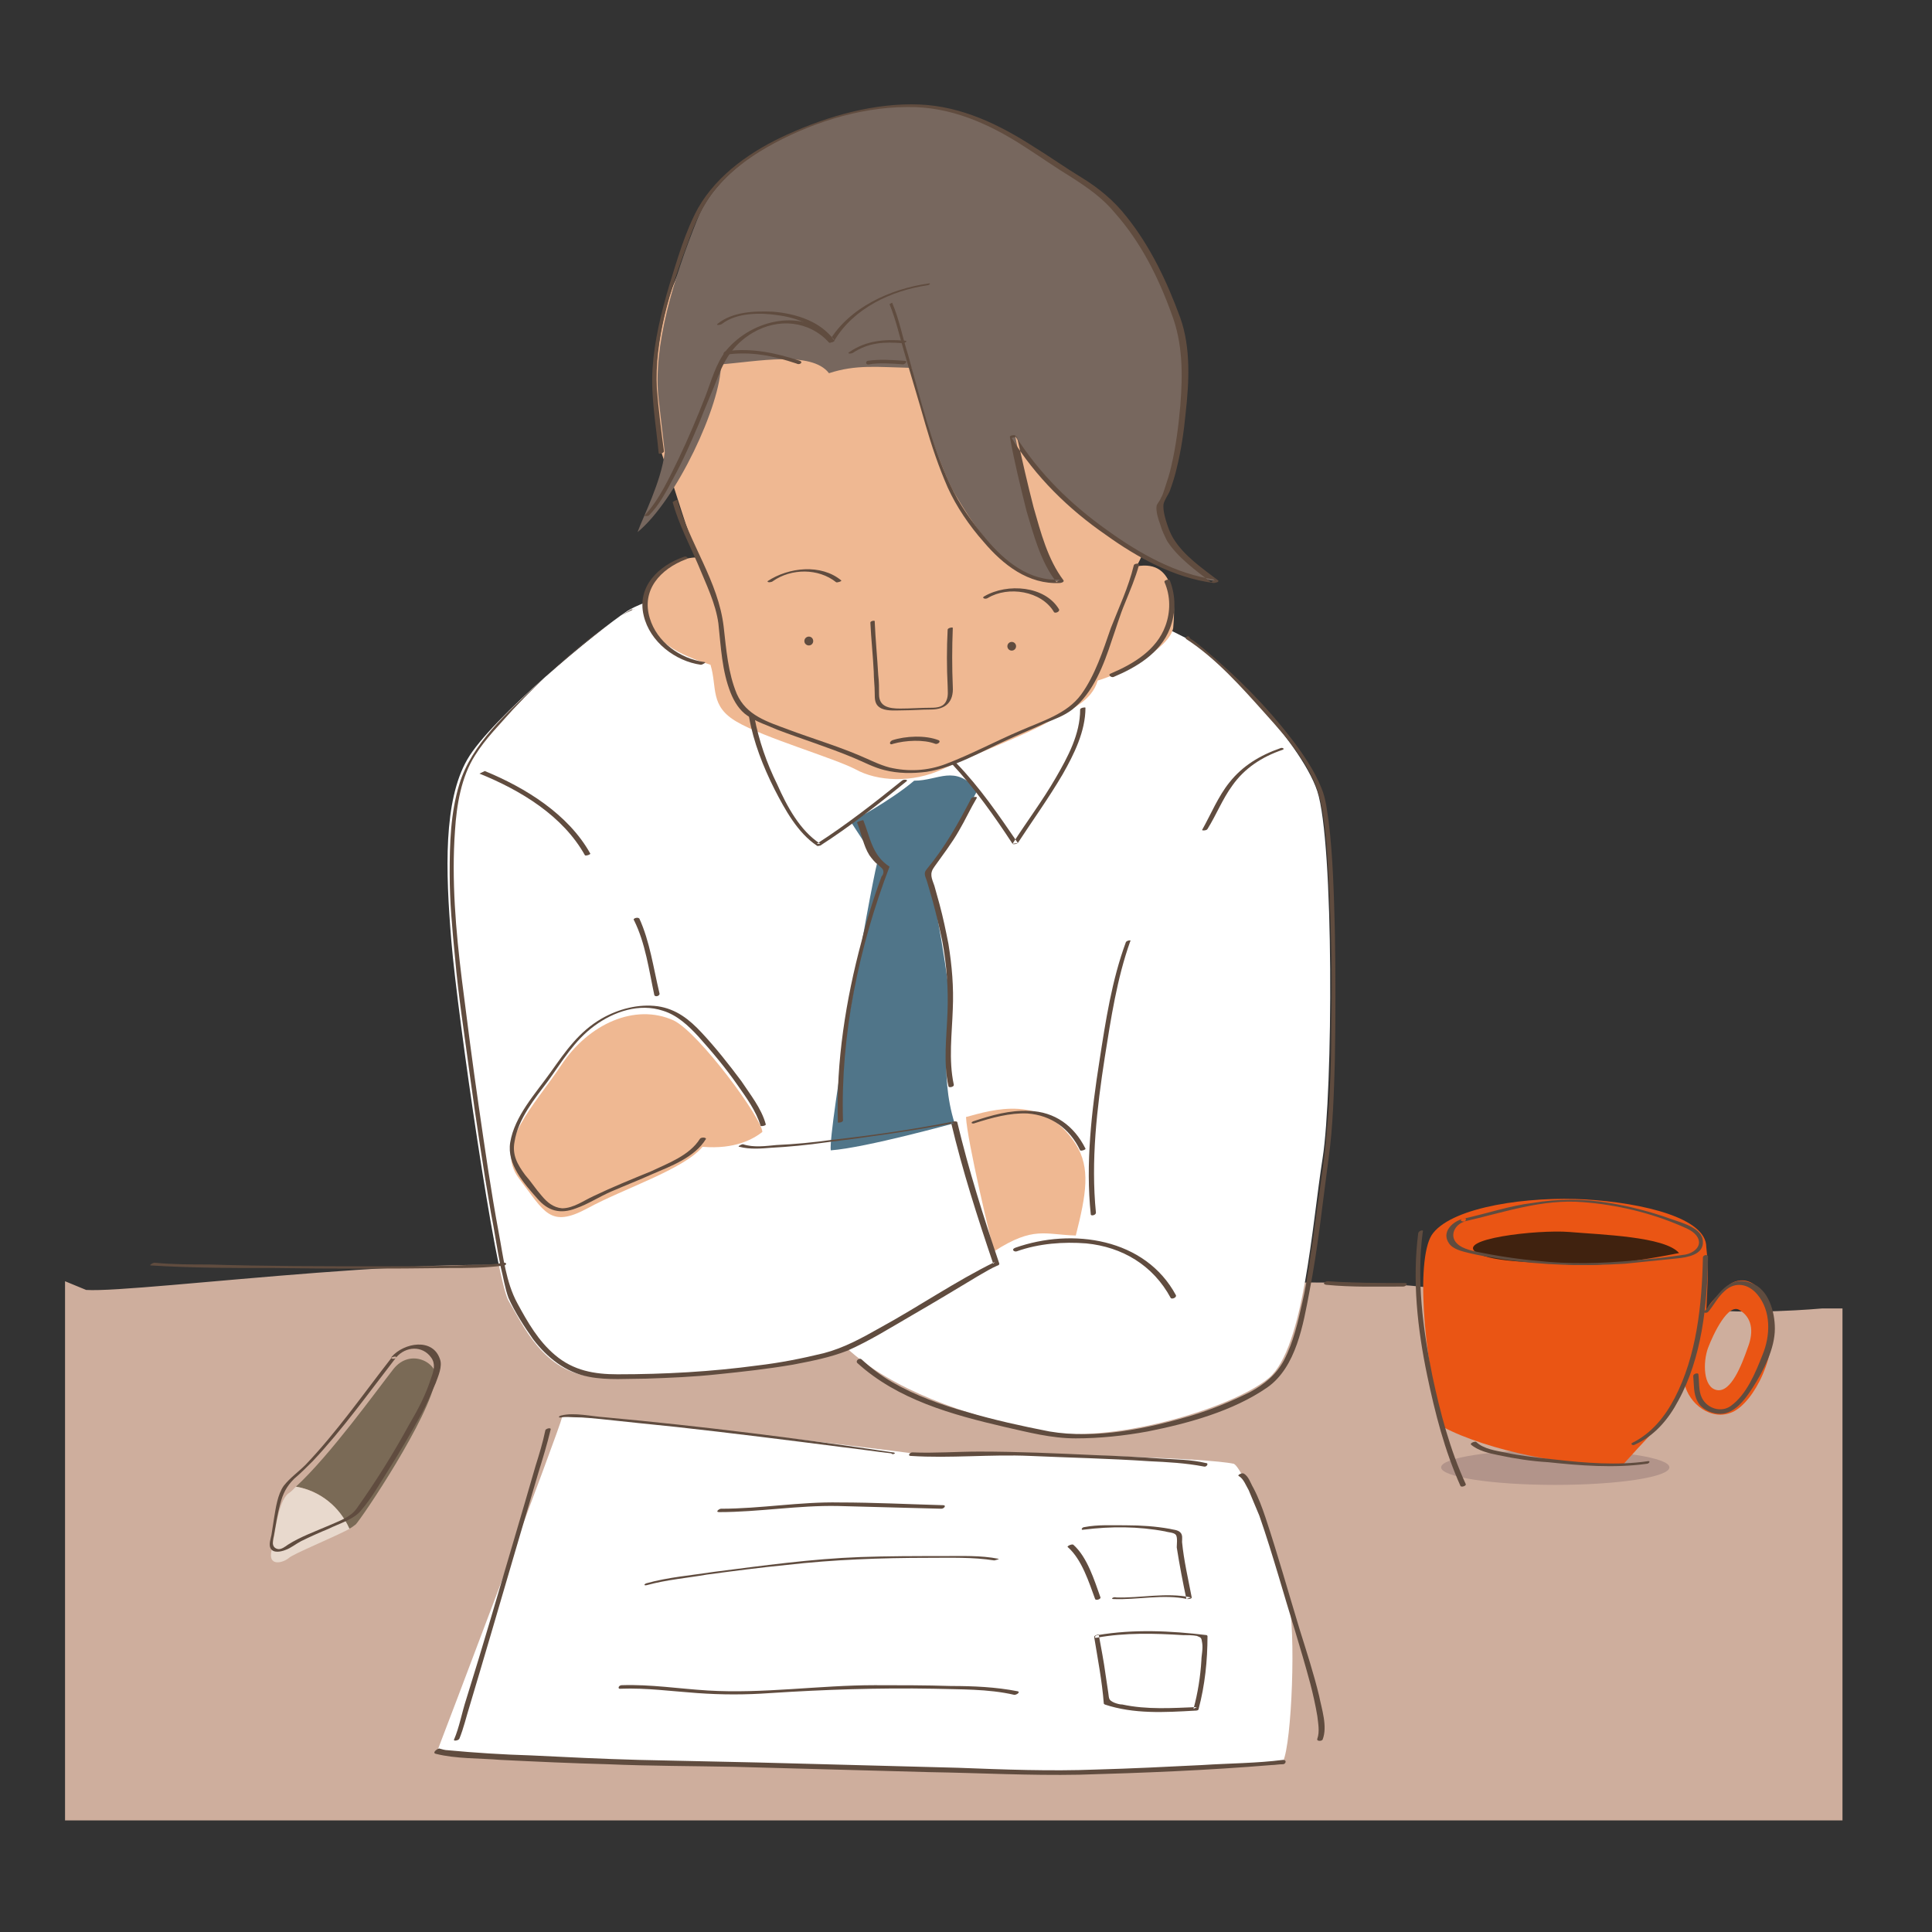 <svg width="120" height="120" viewBox="0 0 120 120" fill="none" xmlns="http://www.w3.org/2000/svg" xmlns:xlink="http://www.w3.org/1999/xlink">
	<rect x="0" y="0" width="120" height="120" fill="#333333" stroke="none"/>
	<desc>
			Created with Pixso.
	</desc>
	<defs>
		<clipPath id="clip3358_2096">
			<rect id="checklist220.svg" width="120" height="120" transform="translate(-0.758 -0.217)" fill="white" fill-opacity="0"/>
		</clipPath>
	</defs>
	<g clip-path="url(#clip3358_2096)">
		<path id="Vector" d="M114.44 113.07L114.44 81.27L113.18 81.27C113.18 81.27 108.38 81.71 105.44 81.27C102.49 80.83 95.4 81.27 89.62 80.12C83.84 78.98 65.89 80.34 61.75 80.12C57.6 79.91 41.78 80.78 35.95 79.09C30.11 77.4 8.62 80.34 5.35 80.12L4.04 79.58L4.04 113.07L114.44 113.07Z" fill="#CEAE9D" fill-opacity="1" fill-rule="evenodd"/>
		<path id="Vector" d="M34.91 88.03C34.75 88.8 27.38 108.21 27.16 108.76C28.64 109.14 41.07 109.52 43.04 109.52C45 109.52 64.69 110.12 67.09 110.07C69.49 110.02 78.38 109.63 79.69 109.41C80.24 108.27 80.51 101.23 80.02 99.32C79.47 97.41 77.4 91.36 76.64 90.92C74.89 90.54 66.06 90.38 63.87 90.27C61.69 90.16 57.6 90.32 56.67 90.27C55.04 90.05 36 87.7 34.91 88.03Z" fill="#FFFFFF" fill-opacity="1" fill-rule="evenodd"/>
		<path id="Vector" d="M103.69 91.14C103.69 91.74 100.52 92.23 96.6 92.23C92.68 92.23 89.51 91.74 89.51 91.14C89.51 90.54 92.68 90.05 96.6 90.05C100.52 90.05 103.69 90.54 103.69 91.14Z" fill="#B2948A" fill-opacity="1" fill-rule="evenodd"/>
		<path id="Vector" d="M98.51 74.5C102.06 74.72 105.98 75.65 105.98 77.45C106.15 78.92 106.04 79.96 105.98 81.43C106.2 80.83 106.75 80.45 107.35 79.85C107.95 79.3 109.42 79.2 109.96 81.65C110.51 84.1 108.93 87.1 107.62 87.7C106.31 88.3 104.89 87.21 104.62 85.91C103.96 87.92 103.47 87.98 100.8 90.98C97.53 91.14 92.4 90.1 89.62 88.63C88.36 84.05 87.93 77.89 89.02 76.58C90.33 74.94 94.96 74.29 98.51 74.5ZM106.09 83.72C105.77 84.59 105.77 86.18 106.64 86.34C107.51 86.5 108.17 84.81 108.55 83.72C108.98 82.63 108.77 81.81 108.06 81.38C107.35 80.89 106.42 82.85 106.09 83.72Z" fill="#EA5514" fill-opacity="1" fill-rule="evenodd"/>
		<path id="Vector" d="M91.75 77.83C90.27 76.96 95.51 76.36 97.47 76.52C99.44 76.69 103.42 76.8 104.29 77.83C102.06 78.27 99.27 78.71 97.42 78.54C95.57 78.38 92.78 78.43 91.75 77.83Z" fill="#40220F" fill-opacity="1" fill-rule="evenodd"/>
		<path id="Vector" d="M24.44 85.03C23.45 86.29 20.51 90.38 18.38 92.34C19.85 92.56 21.11 93.6 21.66 94.96C21.82 94.91 21.93 94.8 22.09 94.69C22.47 94.31 26.73 87.98 27.05 85.63C27.27 84.71 25.53 83.67 24.44 85.03Z" fill="#7A6A56" fill-opacity="1" fill-rule="evenodd"/>
		<path id="Vector" d="M18.38 92.34C18.22 92.51 18.06 92.67 17.89 92.78C17.24 93.33 17.08 95.29 16.86 96.33C16.64 97.31 17.57 97.09 17.95 96.76C18.27 96.49 20.67 95.51 21.71 94.96C21.11 93.6 19.91 92.62 18.38 92.34Z" fill="#E8D9CD" fill-opacity="1" fill-rule="evenodd"/>
		<path id="Vector" d="M73.58 39.59C75.27 40.41 80.78 45.98 81.82 49.14C82.86 52.3 82.8 67.8 82.15 71.94C81.49 76.09 81 83.72 78.82 85.58C76.64 87.43 68.89 89.83 64.36 88.85C59.89 87.87 55.42 86.34 52.58 83.72C49.69 85.19 40.09 85.8 36.93 85.52C33.76 85.3 32.46 82.25 31.58 80.78C30.76 79.3 28.42 63.05 28.04 58.52C27.66 54 27.55 49.74 29.02 47.18C30.49 44.61 37.2 39.1 38.95 37.96C40.91 36.65 52.64 33.87 58.96 34.69C65.4 35.5 72.55 39.05 73.58 39.59Z" fill="#FFFFFF" fill-opacity="1" fill-rule="evenodd"/>
		<path id="Vector" d="M47.35 70.31C47.35 69.49 43.42 64.14 41.84 63.38C39.44 62.29 36.55 63.6 34.86 66.16C33.16 68.72 30.66 71.12 32.24 73.2C33.82 75.27 34.15 76.31 36.49 75.05C38.78 73.8 42.44 72.65 43.64 71.23C45.66 71.4 46.8 70.74 47.35 70.31Z" fill="#EFB892" fill-opacity="1" fill-rule="evenodd"/>
		<path id="Vector" d="M66.82 71.07C64.8 67.91 61.64 68.94 60 69.38C60.06 70.8 61.58 77.23 61.75 77.72C64.2 76.14 64.91 76.69 66.82 76.74C67.47 74.18 67.75 72.54 66.82 71.07Z" fill="#EFB892" fill-opacity="1" fill-rule="evenodd"/>
		<path id="Vector" d="M70.58 35.18C72.6 32.01 71.02 22.2 70.58 20.01C70.15 17.78 63.49 11.18 60.55 8.61C57.6 6.11 48.66 9.76 45.66 11.83C42.66 13.91 42.98 15 41.95 17.4C40.91 19.8 39.98 25.63 41.35 28.85C42 30.43 42.66 33.16 43.42 34.63C41.95 34.52 39.82 36 40.09 37.91C40.36 39.82 42.22 40.69 44.13 41.29C44.56 42.71 44.07 43.85 45.76 44.83C47.45 45.82 51.76 47.07 53.13 47.78C54.49 48.54 56.67 48.65 58.53 47.78C60.38 46.91 63.82 45.6 65.13 44.83C66.49 44.07 67.8 43.58 68.18 42.27C69.71 41.83 72.66 40.25 72.87 39C72.98 37.8 73.15 34.69 70.58 35.18Z" fill="#EFB892" fill-opacity="1" fill-rule="evenodd"/>
		<path id="Vector" d="M56.62 22.85C56.89 24.81 58.64 29.56 59.29 30.65C60.38 32.45 62.67 36.38 65.95 36.1C64.47 34.2 63.44 29.07 63.06 27.1C65.73 31.47 71.67 35.61 75.55 36.1C72.49 33.81 72.38 33.21 72.16 31.36C73.25 29.67 74.24 22.8 73.36 20.29C72.49 17.78 70.58 13.2 67.31 11.23C64.04 9.27 60.76 6.05 55.42 6.59C50.07 7.14 44.73 9.98 43.31 13.63C41.84 17.29 40.53 21.54 40.91 24.81L41.29 28.09C41.07 29.94 39.93 32.12 39.6 33.05C42 31.09 44.78 25.14 44.78 22.63C46.96 22.47 50.4 21.76 51.49 23.18C53.18 22.63 54.49 22.8 56.62 22.85Z" fill="#77675E" fill-opacity="1" fill-rule="evenodd"/>
		<path id="Vector" d="M52.85 51.05C52.85 51.05 53.95 52.74 54.49 53.56C54 55.47 51.44 70.2 51.6 71.45C53.78 71.29 59.29 69.76 59.29 69.76C58.31 66.65 59.02 63.38 59.02 62.45C59.02 61.52 58.04 55.41 57.6 54.21C58.69 52.74 60.06 50.34 60.71 49.09C59.29 47.45 58.31 48.49 56.78 48.49C55.31 49.74 52.85 51.05 52.85 51.05Z" fill="#507589" fill-opacity="1" fill-rule="evenodd"/>
		<path id="Vector" d="M90.87 75.7C90.22 75.87 89.51 76.52 90 77.23C90.27 77.61 90.82 77.72 91.25 77.83C91.96 78 92.62 78.1 93.33 78.21C95.84 78.6 98.4 78.65 100.96 78.49C102.06 78.38 103.15 78.27 104.18 78.16C104.78 78.1 105.82 77.94 105.77 77.12C105.77 76.25 104.35 75.92 103.75 75.7C102.55 75.27 101.29 74.94 99.98 74.72C98.4 74.45 96.76 74.45 95.18 74.72C93.76 74.89 92.35 75.38 90.87 75.7C90.66 75.76 90.71 75.87 90.93 75.87C93.38 75.32 95.78 74.45 98.35 74.67C100.42 74.83 102.49 75.32 104.4 76.14C104.78 76.31 105.22 76.47 105.44 76.85C105.77 77.45 105.11 77.89 104.56 77.94C103.8 78.05 103.04 78.16 102.27 78.21C100.26 78.43 98.24 78.54 96.22 78.38C94.85 78.27 93.49 78.1 92.13 77.83C91.58 77.72 90.87 77.61 90.49 77.23C90 76.74 90.38 76.03 90.98 75.87C91.09 75.76 91.09 75.6 90.87 75.7Z" fill="#604C3F" fill-opacity="1" fill-rule="evenodd"/>
		<path id="Vector" d="M88.09 76.58C87.71 79.52 88.04 82.52 88.64 85.41C89.13 87.76 89.73 90.1 90.71 92.29C90.76 92.4 91.09 92.29 91.04 92.18C90.06 90.05 89.46 87.76 88.97 85.47C88.37 82.52 87.98 79.47 88.37 76.52C88.47 76.36 88.15 76.41 88.09 76.58Z" fill="#604C3F" fill-opacity="1" fill-rule="evenodd"/>
		<path id="Vector" d="M101.56 89.72C102.77 89.18 103.64 88.14 104.24 87C105.71 84.32 106.04 81.05 106.09 78.05C106.09 77.89 105.77 77.94 105.77 78.11C105.71 81.05 105.38 84.21 104.02 86.83C103.42 87.98 102.6 89.01 101.4 89.61C101.24 89.67 101.4 89.83 101.56 89.72Z" fill="#604C3F" fill-opacity="1" fill-rule="evenodd"/>
		<path id="Vector" d="M106.09 81.49C106.47 81.05 106.69 80.56 107.13 80.18C107.78 79.58 108.6 79.74 109.15 80.4C110.02 81.43 109.97 82.96 109.47 84.16C109.04 85.25 108.49 86.61 107.51 87.32C106.91 87.76 106.04 87.49 105.71 86.83C105.49 86.4 105.55 85.8 105.49 85.36C105.49 85.25 105.17 85.31 105.17 85.47C105.22 85.96 105.17 86.56 105.44 87.05C105.66 87.49 106.2 87.76 106.69 87.81C107.68 87.92 108.38 86.94 108.87 86.18C109.53 85.14 110.24 83.78 110.24 82.52C110.24 81.49 109.86 80.07 108.77 79.69C107.35 79.14 106.69 80.5 105.93 81.38C105.66 81.54 105.98 81.59 106.09 81.49Z" fill="#604C3F" fill-opacity="1" fill-rule="evenodd"/>
		<path id="Vector" d="M91.36 89.72C91.8 90.11 92.51 90.27 93.06 90.38C94.09 90.6 95.13 90.76 96.16 90.82C98.13 91.03 100.26 91.2 102.27 90.92C102.44 90.92 102.55 90.71 102.33 90.76C100.47 91.03 98.46 90.87 96.55 90.65C95.51 90.54 94.47 90.43 93.49 90.22C92.95 90.11 92.13 90 91.69 89.56C91.64 89.51 91.31 89.61 91.36 89.72Z" fill="#604C3F" fill-opacity="1" fill-rule="evenodd"/>
		<path id="Vector" d="M31.31 78.43C30.33 78.6 29.4 78.54 28.42 78.6C26.78 78.65 25.15 78.65 23.51 78.65C20.02 78.65 16.47 78.65 12.98 78.54C11.89 78.54 10.75 78.54 9.6 78.43C9.49 78.43 9.22 78.6 9.38 78.6C11.95 78.76 14.51 78.76 17.07 78.76C20.67 78.81 24.27 78.81 27.87 78.76C29.02 78.76 30.16 78.76 31.31 78.6C31.42 78.6 31.53 78.43 31.31 78.43Z" fill="#604C3F" fill-opacity="1" fill-rule="evenodd"/>
		<path id="Vector" d="M82.36 79.8C83.95 79.96 85.58 79.91 87.16 79.91C87.33 79.91 87.49 79.69 87.27 79.69C85.69 79.69 84.06 79.69 82.47 79.58C82.31 79.58 82.09 79.74 82.36 79.8Z" fill="#604C3F" fill-opacity="1" fill-rule="evenodd"/>
		<path id="Vector" d="M24.6 84.32C25.2 83.61 26.24 83.56 26.78 84.32C27.06 84.7 26.95 85.14 26.78 85.58C26.46 86.61 25.97 87.54 25.42 88.47C24.44 90.27 23.35 92.01 22.15 93.7C21.76 94.25 21.06 94.47 20.46 94.74C19.58 95.12 18.66 95.45 17.89 95.94C17.73 96.05 17.46 96.27 17.24 96.21C16.8 96.1 16.97 95.61 17.02 95.34C17.13 94.69 17.24 94.03 17.4 93.43C17.57 92.78 17.78 92.34 18.27 91.85C18.66 91.52 19.04 91.14 19.42 90.76C21.27 88.8 22.91 86.5 24.6 84.32C24.66 84.21 24.38 84.27 24.33 84.32C22.58 86.56 20.95 88.91 18.98 90.98C18.55 91.41 18 91.8 17.62 92.29C17.24 92.83 17.13 93.65 17.02 94.31C16.97 94.63 16.91 95.01 16.86 95.34C16.8 95.61 16.69 95.94 16.8 96.16C16.97 96.49 17.46 96.38 17.73 96.27C18.06 96.16 18.38 95.89 18.71 95.72C19.26 95.45 19.86 95.18 20.4 94.96C21.06 94.63 22.04 94.36 22.47 93.76C23.08 93.05 23.57 92.18 24.06 91.41C24.82 90.21 25.53 89.01 26.18 87.81C26.51 87.21 26.78 86.56 27.06 85.91C27.22 85.47 27.49 84.87 27.33 84.43C26.89 83.07 25.09 83.4 24.33 84.27C24.22 84.43 24.55 84.43 24.6 84.32Z" fill="#604C3F" fill-opacity="1" fill-rule="evenodd"/>
		<path id="Vector" d="M33.87 88.85C33.71 89.62 33.49 90.33 33.27 91.03C32.84 92.51 32.4 94.03 31.96 95.51C30.98 98.83 30 102.22 28.96 105.54C28.69 106.36 28.53 107.29 28.2 108.05C28.15 108.16 28.47 108.11 28.53 108C28.8 107.34 28.96 106.63 29.18 105.93C29.62 104.45 30.06 102.98 30.49 101.51C31.47 98.18 32.45 94.8 33.44 91.47C33.71 90.6 33.98 89.72 34.2 88.8C34.25 88.63 33.87 88.74 33.87 88.85Z" fill="#604C3F" fill-opacity="1" fill-rule="evenodd"/>
		<path id="Vector" d="M27.06 108.93C28.31 109.25 29.78 109.2 31.09 109.31C33.33 109.42 35.51 109.52 37.75 109.58C40.36 109.69 42.98 109.69 45.6 109.74C49.64 109.85 53.67 109.96 57.71 110.07C60.82 110.12 63.93 110.29 67.04 110.23C71.02 110.12 75 109.96 78.98 109.63C79.2 109.63 79.42 109.58 79.69 109.58C79.85 109.58 79.96 109.31 79.69 109.31C78.06 109.52 76.36 109.52 74.67 109.63C72.49 109.74 70.25 109.85 68.07 109.91C65.24 110.02 62.35 109.91 59.51 109.8C55.36 109.69 51.16 109.58 47.02 109.47C44.56 109.42 42.11 109.36 39.66 109.31C37.42 109.25 35.18 109.14 32.95 109.03C31.25 108.98 29.51 108.87 27.82 108.71C27.66 108.71 27.44 108.65 27.27 108.6C27.11 108.65 26.84 108.87 27.06 108.93Z" fill="#604C3F" fill-opacity="1" fill-rule="evenodd"/>
		<path id="Vector" d="M82.15 108.05C82.47 107.23 82.09 106.14 81.93 105.32C81.6 103.96 81.16 102.6 80.73 101.23C80.02 98.89 79.36 96.54 78.6 94.25C78.38 93.6 78.16 93 77.84 92.4C77.67 92.12 77.56 91.69 77.24 91.52C77.13 91.47 76.8 91.63 76.96 91.69C77.24 91.85 77.4 92.29 77.56 92.56C77.78 93.11 78 93.6 78.22 94.14C78.66 95.4 79.04 96.65 79.42 97.91C80.07 100.14 80.78 102.32 81.38 104.56C81.55 105.21 81.71 105.92 81.82 106.58C81.87 107.02 81.98 107.56 81.82 108C81.76 108.16 82.09 108.16 82.15 108.05Z" fill="#604C3F" fill-opacity="1" fill-rule="evenodd"/>
		<path id="Vector" d="M74.89 90.87C73.97 90.65 72.98 90.65 72.06 90.59C70.69 90.49 69.38 90.43 68.02 90.38C65.62 90.27 63.22 90.16 60.82 90.16C59.46 90.16 58.04 90.27 56.67 90.21C56.51 90.21 56.35 90.43 56.57 90.43C59.02 90.59 61.53 90.32 63.98 90.43C66.44 90.54 68.89 90.59 71.4 90.76C72.49 90.81 73.64 90.87 74.78 91.09C74.95 91.14 75.11 90.87 74.89 90.87Z" fill="#604C3F" fill-opacity="1" fill-rule="evenodd"/>
		<path id="Vector" d="M55.53 90.22C49.58 89.34 43.58 88.58 37.58 88.03C36.76 87.98 35.67 87.71 34.85 87.92C34.64 87.98 34.69 88.09 34.91 88.03C35.13 87.98 35.51 88.03 35.73 88.03C36.27 88.03 36.76 88.09 37.31 88.14C38.89 88.31 40.42 88.47 42 88.63C45.44 89.01 48.93 89.45 52.36 89.89C53.34 90 54.38 90.16 55.36 90.27C55.42 90.38 55.69 90.27 55.53 90.22Z" fill="#604C3F" fill-opacity="1" fill-rule="evenodd"/>
		<path id="Vector" d="M44.67 93.92C47.13 93.92 49.58 93.49 52.04 93.54C54.22 93.6 56.35 93.65 58.47 93.71C58.64 93.71 58.8 93.49 58.58 93.49C56.4 93.43 54.27 93.32 52.15 93.32C49.69 93.27 47.24 93.71 44.78 93.71C44.67 93.71 44.4 93.92 44.67 93.92Z" fill="#604C3F" fill-opacity="1" fill-rule="evenodd"/>
		<path id="Vector" d="M40.2 98.45C41.4 98.12 42.71 98.01 43.91 97.8C45.55 97.58 47.24 97.36 48.87 97.2C51.76 96.87 54.71 96.76 57.66 96.76C59.02 96.76 60.44 96.71 61.75 96.92C61.8 96.92 62.13 96.82 62.02 96.82C60.93 96.6 59.73 96.65 58.58 96.65C56.89 96.65 55.15 96.65 53.46 96.71C50.4 96.82 47.35 97.25 44.35 97.63C42.93 97.85 41.51 97.96 40.15 98.34C39.98 98.4 39.98 98.51 40.2 98.45Z" fill="#604C3F" fill-opacity="1" fill-rule="evenodd"/>
		<path id="Vector" d="M38.56 104.89C40.15 104.83 41.73 105.05 43.31 105.16C44.84 105.27 46.31 105.27 47.84 105.16C51.22 104.94 54.6 104.83 57.98 104.89C59.62 104.94 61.36 104.89 63 105.27C63.16 105.27 63.38 105.1 63.22 105.05C61.85 104.78 60.44 104.72 59.07 104.72C57.49 104.67 55.91 104.67 54.33 104.67C50.89 104.67 47.4 105.21 43.96 105C42.16 104.89 40.42 104.61 38.62 104.67C38.4 104.67 38.34 104.94 38.56 104.89Z" fill="#604C3F" fill-opacity="1" fill-rule="evenodd"/>
		<path id="Vector" d="M66.33 96.1C67.2 96.87 67.64 98.29 68.02 99.32C68.07 99.43 68.4 99.32 68.35 99.21C67.96 98.12 67.53 96.71 66.66 95.94C66.55 95.89 66.22 96.05 66.33 96.1Z" fill="#604C3F" fill-opacity="1" fill-rule="evenodd"/>
		<path id="Vector" d="M69.16 99.32C70.64 99.38 72.27 99 73.75 99.32C73.8 99.32 74.02 99.32 74.02 99.22C73.8 98.07 73.53 96.92 73.42 95.78C73.42 95.56 73.47 95.34 73.31 95.18C73.15 95.01 72.82 95.01 72.66 94.96C71.78 94.8 70.86 94.74 69.98 94.74C69.11 94.74 68.18 94.69 67.36 94.85C67.2 94.85 67.09 95.07 67.31 95.01C69 94.8 70.69 94.8 72.38 95.12C72.55 95.18 72.93 95.18 73.04 95.34C73.15 95.5 73.09 95.94 73.09 96.11C73.26 97.2 73.47 98.29 73.69 99.32L73.97 99.22C72.44 98.89 70.86 99.27 69.33 99.22C69.16 99.16 68.95 99.32 69.16 99.32Z" fill="#604C3F" fill-opacity="1" fill-rule="evenodd"/>
		<path id="Vector" d="M67.96 101.67C68.18 103.03 68.45 104.4 68.56 105.82C68.56 105.82 68.56 105.82 68.62 105.87C70.42 106.47 72.33 106.36 74.24 106.25C74.29 106.25 74.45 106.25 74.45 106.14C74.84 104.67 75 103.14 75 101.61L74.95 101.56C72.71 101.29 70.42 101.18 68.18 101.56C68.02 101.56 67.91 101.78 68.13 101.72C69.87 101.4 71.73 101.45 73.47 101.56C73.75 101.56 74.07 101.56 74.34 101.61C74.62 101.72 74.62 101.72 74.67 102.05C74.73 102.43 74.62 102.82 74.62 103.14C74.56 104.12 74.4 105.16 74.13 106.14L74.34 106.03C72.82 106.09 71.24 106.2 69.71 105.87C69.55 105.87 69.38 105.82 69.22 105.76C68.84 105.6 68.89 105.49 68.84 105.16C68.78 104.78 68.73 104.4 68.67 104.02C68.56 103.2 68.4 102.38 68.24 101.51C68.29 101.51 67.96 101.56 67.96 101.67Z" fill="#604C3F" fill-opacity="1" fill-rule="evenodd"/>
		<path id="Vector" d="M40.31 32.01C40.96 31.36 41.4 30.49 41.84 29.67C42.44 28.58 42.93 27.43 43.42 26.29C43.8 25.3 44.24 24.32 44.62 23.34C45.06 22.2 45.66 21.32 46.75 20.67C48.33 19.74 50.24 19.91 51.49 21.27C51.55 21.32 51.76 21.21 51.82 21.16C53.02 19.14 55.36 18.05 57.6 17.72C57.71 17.72 57.87 17.56 57.66 17.61C55.31 17.94 52.75 19.09 51.49 21.21L51.82 21.1C49.96 19.09 46.75 19.8 45.11 21.76C44.46 22.58 44.18 23.67 43.8 24.65C43.31 25.91 42.76 27.21 42.16 28.47C41.57 29.67 40.96 31.03 40.04 32.01C39.98 32.07 40.25 32.07 40.31 32.01Z" fill="#604C3F" fill-opacity="1" fill-rule="evenodd"/>
		<path id="Vector" d="M44.84 20.12C45.76 19.41 47.24 19.41 48.33 19.58C49.53 19.74 50.78 20.23 51.49 21.27C51.55 21.32 51.87 21.21 51.82 21.16C51 19.96 49.42 19.47 48 19.36C46.85 19.31 45.49 19.36 44.56 20.12C44.45 20.23 44.78 20.18 44.84 20.12Z" fill="#604C3F" fill-opacity="1" fill-rule="evenodd"/>
		<path id="Vector" d="M49.69 22.41C48.16 21.92 46.75 21.6 45.11 21.81C44.95 21.81 44.84 22.09 45.06 22.03C46.64 21.81 48 22.09 49.47 22.58C49.64 22.69 49.91 22.52 49.69 22.41Z" fill="#604C3F" fill-opacity="1" fill-rule="evenodd"/>
		<path id="Vector" d="M55.26 18.92C55.64 19.85 55.86 20.83 56.13 21.76C56.57 23.29 57.06 24.87 57.49 26.4C57.87 27.71 58.31 29.01 58.86 30.27C59.4 31.47 60.22 32.67 61.09 33.65C62.29 35.07 63.87 36.32 65.84 36.21C65.89 36.21 66.11 36.16 66.06 36.05C65.07 34.74 64.64 33.05 64.2 31.52C63.82 30.05 63.49 28.58 63.16 27.11L62.84 27.21C64.31 29.61 66.38 31.63 68.67 33.21C70.64 34.63 72.93 35.89 75.38 36.21C75.44 36.21 75.76 36.16 75.66 36.05C74.67 35.29 73.53 34.52 72.87 33.43C72.71 33.16 72.6 32.89 72.49 32.56C72.38 32.23 72.22 31.69 72.27 31.31C72.33 31.03 72.55 30.76 72.66 30.49C72.82 30.05 72.98 29.56 73.09 29.07C73.36 27.98 73.53 26.83 73.64 25.69C73.86 23.72 73.97 21.6 73.31 19.74C72.49 17.5 71.46 15.32 69.98 13.47C69.22 12.49 68.24 11.67 67.15 11.01C66.16 10.41 65.18 9.71 64.2 9.11C62.07 7.74 59.73 6.6 57.11 6.49C54.33 6.38 51.44 7.2 48.93 8.34C46.75 9.32 44.57 10.8 43.36 12.92C42.55 14.4 42.06 16.14 41.57 17.72C41.07 19.41 40.64 21.16 40.53 22.91C40.42 24.65 40.75 26.4 40.91 28.14C40.91 28.25 41.24 28.14 41.24 28.03C41.07 26.78 40.91 25.47 40.8 24.16C40.64 21.11 41.62 18 42.71 15.11C43.15 13.85 43.64 12.71 44.51 11.67C45.38 10.63 46.47 9.82 47.62 9.16C50.18 7.69 53.35 6.65 56.35 6.65C59.02 6.6 61.47 7.69 63.71 9.16C64.64 9.76 65.57 10.41 66.55 11.01C67.58 11.67 68.51 12.32 69.27 13.25C70.86 15.05 71.95 17.23 72.76 19.47C73.47 21.32 73.47 23.23 73.31 25.2C73.2 26.45 73.04 27.71 72.76 28.91C72.66 29.4 72.49 29.89 72.33 30.38C72.27 30.54 72.22 30.76 72.11 30.92C72.06 31.09 71.89 31.25 71.84 31.41C71.78 31.74 71.95 32.29 72.06 32.56C72.16 32.94 72.33 33.27 72.49 33.6C73.15 34.63 74.29 35.45 75.22 36.16L75.49 36C73.04 35.67 70.75 34.36 68.78 32.94C66.55 31.36 64.53 29.4 63.06 27.05C63 27 62.67 27.05 62.73 27.16C63 28.69 63.38 30.21 63.76 31.74C64.2 33.21 64.64 34.91 65.62 36.16L65.84 36C63.93 36.11 62.4 34.85 61.26 33.49C60.38 32.45 59.57 31.31 59.02 30.11C57.82 27.54 57.16 24.71 56.4 22.03C56.07 21 55.86 19.85 55.42 18.82C55.53 18.76 55.2 18.87 55.26 18.92Z" fill="#604C3F" fill-opacity="1" fill-rule="evenodd"/>
		<path id="Vector" d="M52.97 21.92C53.95 21.27 54.93 21.22 56.08 21.32C56.18 21.32 56.46 21.16 56.18 21.16C54.93 21.05 53.78 21.16 52.75 21.87C52.58 21.98 52.86 21.98 52.97 21.92Z" fill="#604C3F" fill-opacity="1" fill-rule="evenodd"/>
		<path id="Vector" d="M54 22.63C54.55 22.52 55.47 22.58 56.07 22.63C56.24 22.63 56.4 22.41 56.18 22.41C55.42 22.36 54.66 22.3 53.89 22.41C53.73 22.47 53.78 22.69 54 22.63Z" fill="#604C3F" fill-opacity="1" fill-rule="evenodd"/>
		<path id="Vector" d="M41.78 31.2C42.16 32.56 42.82 33.81 43.36 35.07C43.85 36.27 44.45 37.47 44.62 38.72C44.78 40.2 44.84 41.67 45.38 43.03C45.6 43.58 45.93 44.12 46.42 44.45C46.96 44.83 47.67 45.05 48.27 45.32C49.85 45.92 51.44 46.41 53.02 47.07C53.67 47.34 54.27 47.67 54.93 47.83C55.8 48.05 56.67 48.05 57.55 47.94C59.29 47.67 60.93 46.69 62.51 45.98C63.33 45.6 64.15 45.27 64.96 44.89C65.51 44.67 66.11 44.45 66.6 44.07C67.91 43.03 68.56 41.29 69.06 39.76C69.33 39 69.55 38.23 69.87 37.47C70.2 36.65 70.53 35.89 70.75 35.07C70.75 34.96 70.42 35.01 70.42 35.12C70.09 36.49 69.49 37.74 69 39C68.51 40.41 68.02 41.94 67.15 43.14C66.27 44.34 64.75 44.78 63.38 45.38C61.85 46.03 60.33 46.85 58.75 47.45C57.6 47.89 56.4 47.94 55.25 47.67C54.6 47.5 54 47.18 53.35 46.91C51.93 46.31 50.45 45.87 48.98 45.32C47.67 44.83 46.36 44.45 45.76 43.09C45.22 41.78 45.11 40.36 44.95 38.94C44.62 36.1 42.82 33.76 42.06 31.03C42.11 31.03 41.78 31.14 41.78 31.2Z" fill="#604C3F" fill-opacity="1" fill-rule="evenodd"/>
		<path id="Vector" d="M42.49 34.58C40.91 35.12 39.55 36.43 39.98 38.23C40.36 39.87 41.95 41.07 43.53 41.29C43.64 41.29 43.91 41.12 43.75 41.12C42.22 40.91 40.8 39.87 40.36 38.4C39.82 36.65 41.02 35.34 42.6 34.74C42.82 34.69 42.66 34.52 42.49 34.58Z" fill="#604C3F" fill-opacity="1" fill-rule="evenodd"/>
		<path id="Vector" d="M72.33 36.16C72.71 37.03 72.71 38.01 72.38 38.89C71.84 40.36 70.42 41.23 69 41.83C68.78 41.89 69 42.1 69.16 42.05C70.58 41.45 72.06 40.58 72.66 39.05C73.04 38.07 73.04 37.03 72.66 36.05C72.6 35.94 72.27 36.05 72.33 36.16Z" fill="#604C3F" fill-opacity="1" fill-rule="evenodd"/>
		<path id="Vector" d="M46.53 44.56C46.8 46.09 47.4 47.62 48.11 49.03C48.76 50.29 49.53 51.71 50.73 52.52C50.78 52.58 50.89 52.52 50.95 52.52C52.8 51.33 54.55 49.96 56.29 48.54C56.46 48.43 56.13 48.38 56.02 48.49C54.33 49.85 52.58 51.22 50.73 52.41L50.95 52.41C49.69 51.6 48.87 50.07 48.27 48.71C47.62 47.4 47.13 45.98 46.86 44.56C46.8 44.34 46.47 44.4 46.53 44.56Z" fill="#604C3F" fill-opacity="1" fill-rule="evenodd"/>
		<path id="Vector" d="M59.13 47.45C60.55 48.98 61.75 50.67 62.89 52.41C62.95 52.47 63.16 52.41 63.22 52.36C64.15 50.94 65.13 49.58 66 48.1C66.71 46.85 67.42 45.43 67.42 43.96C67.42 43.91 67.09 43.96 67.09 44.07C67.09 45.6 66.33 47.01 65.57 48.32C64.75 49.74 63.76 51.05 62.89 52.41L63.22 52.36C62.02 50.61 60.87 48.92 59.4 47.4C59.4 47.29 59.07 47.4 59.13 47.45Z" fill="#604C3F" fill-opacity="1" fill-rule="evenodd"/>
		<path id="Vector" d="M53.24 51.11C53.51 51.76 53.62 52.52 54 53.12C54.16 53.34 54.33 53.56 54.55 53.72C54.71 53.89 54.87 53.94 54.87 54.16C54.87 54.27 54.82 54.38 54.76 54.43C54.27 55.74 53.84 57.11 53.51 58.47C52.53 62.12 51.93 65.94 52.04 69.71C52.04 69.76 52.36 69.71 52.36 69.6C52.2 64.31 53.35 58.8 55.25 53.83C54.16 53.12 54.06 52.03 53.62 50.94C53.56 50.94 53.18 51.05 53.24 51.11Z" fill="#604C3F" fill-opacity="1" fill-rule="evenodd"/>
		<path id="Vector" d="M60.33 49.58C59.51 51.16 58.69 52.63 57.55 54C57.33 54.27 57.49 54.43 57.6 54.82C57.71 55.2 57.82 55.58 57.93 55.96C58.15 56.78 58.36 57.65 58.53 58.47C58.8 59.94 58.91 61.41 58.85 62.89C58.8 64.36 58.58 66 58.91 67.47C58.91 67.58 59.29 67.52 59.24 67.36C58.91 65.83 59.13 64.2 59.18 62.67C59.24 61.31 59.13 60 58.91 58.63C58.75 57.82 58.58 57 58.36 56.18C58.25 55.8 58.15 55.41 58.04 55.03C57.87 54.54 57.71 54.27 58.04 53.83C58.58 53.07 59.13 52.36 59.56 51.6C59.95 50.94 60.27 50.23 60.66 49.58C60.76 49.47 60.44 49.47 60.33 49.58Z" fill="#604C3F" fill-opacity="1" fill-rule="evenodd"/>
		<path id="Vector" d="M39.22 37.91C38.35 38.29 37.58 38.94 36.82 39.54C35.62 40.47 34.53 41.45 33.38 42.49C31.53 44.23 29.29 46.2 28.53 48.71C27.98 50.5 27.93 52.41 27.93 54.27C27.93 56.01 28.09 57.71 28.26 59.45C28.47 61.91 28.86 64.31 29.18 66.76C29.57 69.6 30 72.49 30.49 75.32C30.71 76.41 30.87 77.56 31.09 78.65C31.26 79.31 31.36 80.01 31.58 80.61C31.97 81.49 32.57 82.41 33.11 83.18C33.98 84.32 35.13 85.25 36.6 85.52C37.75 85.74 39 85.63 40.15 85.63C41.62 85.58 43.09 85.52 44.57 85.36C46.15 85.2 47.67 85.03 49.26 84.76C50.4 84.54 51.55 84.32 52.64 83.89C54 83.29 55.31 82.47 56.62 81.71C58.04 80.89 59.4 80.07 60.76 79.25C61.15 79.03 61.58 78.76 61.97 78.6C62.02 78.6 62.07 78.54 62.07 78.49C61.09 75.6 60.16 72.65 59.46 69.71C59.46 69.65 59.35 69.65 59.29 69.65C56.78 70.14 54.22 70.52 51.66 70.8C50.51 70.96 49.36 71.07 48.22 71.12C47.57 71.18 46.8 71.29 46.15 71.07C46.04 71.07 45.76 71.23 45.93 71.23C46.58 71.4 47.29 71.34 47.89 71.29C49.04 71.23 50.13 71.12 51.27 70.96C53.95 70.63 56.57 70.25 59.24 69.76L59.07 69.71C59.78 72.71 60.71 75.6 61.69 78.49L61.8 78.38C59.35 79.58 57.06 81.16 54.66 82.47C53.51 83.12 52.42 83.72 51.16 84.05C49.8 84.38 48.44 84.65 47.07 84.81C44.18 85.2 41.29 85.36 38.35 85.36C36.93 85.36 35.62 85.14 34.47 84.16C33.44 83.29 32.78 82.14 32.13 80.94C31.42 79.63 31.26 78.05 30.98 76.58C30.49 73.96 30.11 71.29 29.73 68.67C29.35 66.05 29.02 63.49 28.69 60.87C28.31 57.81 28.04 54.65 28.26 51.6C28.36 50.01 28.64 48.27 29.51 46.91C30.16 45.87 31.04 45 31.86 44.07C33.76 42.05 35.89 40.09 38.18 38.5C38.51 38.29 38.84 38.07 39.22 37.85C39.55 37.91 39.38 37.8 39.22 37.91Z" fill="#604C3F" fill-opacity="1" fill-rule="evenodd"/>
		<path id="Vector" d="M29.78 48.05C32.35 49.09 34.96 50.67 36.33 53.12C36.38 53.18 36.71 53.07 36.66 53.01C35.29 50.56 32.62 48.92 30.11 47.89C30 47.94 29.78 48.05 29.78 48.05Z" fill="#604C3F" fill-opacity="1" fill-rule="evenodd"/>
		<path id="Vector" d="M39.38 57.16C40.09 58.58 40.31 60.27 40.64 61.8C40.69 61.96 41.02 61.85 40.96 61.69C40.58 60.1 40.36 58.47 39.71 57.05C39.6 56.94 39.27 57.05 39.38 57.16Z" fill="#604C3F" fill-opacity="1" fill-rule="evenodd"/>
		<path id="Vector" d="M73.69 39.7C75.55 40.91 77.13 42.7 78.6 44.34C80.02 45.92 81.6 47.72 82.04 49.85C82.42 51.7 82.47 53.72 82.58 55.63C82.69 58.25 82.75 60.81 82.69 63.38C82.69 65.61 82.64 67.85 82.42 70.14C82.25 72.32 81.87 74.45 81.6 76.63C81.38 78.05 81.22 79.47 80.89 80.89C80.62 82.09 80.35 83.34 79.75 84.49C79.25 85.41 78.55 85.96 77.67 86.45C76.47 87.05 75.27 87.54 74.02 87.92C71.24 88.74 68.07 89.4 65.18 88.91C63.49 88.58 61.75 88.2 60.06 87.7C58.47 87.27 56.84 86.67 55.42 85.85C54.76 85.47 54.11 84.98 53.51 84.43C53.4 84.32 53.13 84.49 53.24 84.65C55.75 86.94 59.13 87.87 62.4 88.63C63.87 88.96 65.29 89.34 66.82 89.34C68.29 89.34 69.82 89.18 71.29 88.91C73.8 88.41 76.58 87.65 78.71 86.18C80.51 84.92 80.95 82.25 81.33 80.23C81.87 77.5 82.15 74.67 82.53 71.89C82.8 69.92 82.85 67.85 82.91 65.89C82.96 63.21 82.96 60.49 82.91 57.81C82.85 55.58 82.8 53.29 82.53 51.05C82.42 50.34 82.36 49.63 82.09 48.98C81.66 47.89 80.95 46.85 80.24 45.92C78.66 43.85 76.8 42 74.78 40.31C74.51 40.09 74.18 39.81 73.91 39.65C73.85 39.38 73.53 39.6 73.69 39.7Z" fill="#604C3F" fill-opacity="1" fill-rule="evenodd"/>
		<path id="Vector" d="M63.16 77.72C64.53 77.23 66.06 77.12 67.47 77.23C69.71 77.45 71.62 78.59 72.71 80.61C72.76 80.72 73.09 80.61 73.04 80.45C71.13 76.9 66.6 76.25 63.06 77.5C62.78 77.61 63 77.78 63.16 77.72Z" fill="#604C3F" fill-opacity="1" fill-rule="evenodd"/>
		<path id="Vector" d="M69.93 58.52C69.06 60.87 68.67 63.43 68.29 65.89C67.8 69 67.42 72.27 67.75 75.43C67.75 75.54 68.07 75.49 68.07 75.32C67.75 72.1 68.13 68.83 68.62 65.67C69 63.27 69.38 60.76 70.2 58.47C70.31 58.36 69.98 58.41 69.93 58.52Z" fill="#604C3F" fill-opacity="1" fill-rule="evenodd"/>
		<path id="Vector" d="M75 51.49C75.55 50.61 75.93 49.63 76.53 48.81C77.29 47.72 78.38 47.01 79.64 46.58C79.85 46.52 79.64 46.41 79.53 46.47C78.27 46.91 77.18 47.56 76.36 48.6C75.66 49.47 75.22 50.56 74.67 51.54C74.62 51.6 74.95 51.6 75 51.49Z" fill="#604C3F" fill-opacity="1" fill-rule="evenodd"/>
		<path id="Vector" d="M43.47 70.74C42.82 71.78 41.45 72.27 40.42 72.76C39.22 73.25 38.02 73.74 36.87 74.29C36.27 74.56 35.62 75.05 34.91 75.05C34.36 75 33.98 74.67 33.66 74.29C33.27 73.85 33 73.41 32.62 72.98C32.13 72.32 31.8 71.72 31.96 70.91C32.18 69.49 33.22 68.23 34.04 67.14C34.91 65.94 35.67 64.63 36.93 63.71C38.13 62.83 39.71 62.29 41.18 62.78C42.06 63.05 42.76 63.71 43.36 64.36C44.24 65.34 45.06 66.32 45.82 67.41C46.36 68.18 46.96 69 47.24 69.92C47.24 69.98 47.62 69.92 47.56 69.82C47.29 68.83 46.58 67.96 46.04 67.14C45.27 66.11 44.45 65.07 43.58 64.14C42.82 63.32 42 62.67 40.85 62.5C39.66 62.34 38.4 62.67 37.36 63.27C35.95 64.09 35.13 65.29 34.2 66.6C33.27 67.91 31.96 69.32 31.69 70.96C31.47 72.32 32.56 73.52 33.38 74.45C34.04 75.22 34.8 75.43 35.78 75.05C36.55 74.78 37.2 74.34 37.96 74.01C38.84 73.63 39.66 73.31 40.53 72.92C41.67 72.43 43.15 71.89 43.85 70.74C43.85 70.63 43.53 70.63 43.47 70.74Z" fill="#604C3F" fill-opacity="1" fill-rule="evenodd"/>
		<path id="Vector" d="M60.55 69.76C61.58 69.43 62.73 69.11 63.82 69.16C65.29 69.27 66.44 70.09 67.09 71.45C67.15 71.51 67.47 71.4 67.42 71.34C66.71 69.92 65.51 69.05 63.93 69C62.73 68.94 61.58 69.27 60.44 69.65C60.22 69.76 60.44 69.82 60.55 69.76Z" fill="#604C3F" fill-opacity="1" fill-rule="evenodd"/>
		<path id="Vector" d="M48 36.1C49.15 35.29 50.84 35.29 51.93 36.16C51.98 36.21 52.31 36.1 52.25 36.05C51 35.01 48.98 35.23 47.67 36.1C47.67 36.21 47.95 36.16 48 36.1Z" fill="#604C3F" fill-opacity="1" fill-rule="evenodd"/>
		<path id="Vector" d="M61.36 37.14C62.62 36.38 64.69 36.7 65.46 38.01C65.51 38.12 65.84 38.01 65.78 37.85C64.91 36.38 62.57 36.21 61.15 37.03C60.93 37.14 61.2 37.25 61.36 37.14Z" fill="#604C3F" fill-opacity="1" fill-rule="evenodd"/>
		<path id="Vector" d="M50.51 39.82C50.51 39.97 50.39 40.09 50.24 40.09C50.09 40.09 49.96 39.97 49.96 39.82C49.96 39.66 50.09 39.54 50.24 39.54C50.39 39.54 50.51 39.66 50.51 39.82Z" fill="#604C3F" fill-opacity="1" fill-rule="evenodd"/>
		<path id="Vector" d="M63.11 40.14C63.11 40.29 62.99 40.41 62.84 40.41C62.69 40.41 62.57 40.29 62.57 40.14C62.57 39.99 62.69 39.87 62.84 39.87C62.99 39.87 63.11 39.99 63.11 40.14Z" fill="#604C3F" fill-opacity="1" fill-rule="evenodd"/>
		<path id="Vector" d="M54.06 38.67C54.11 39.71 54.22 40.69 54.27 41.72C54.27 42.16 54.33 42.6 54.33 43.03C54.33 43.47 54.33 43.8 54.76 44.01C55.15 44.18 55.69 44.12 56.13 44.12C56.67 44.12 57.27 44.07 57.82 44.07C58.75 44.07 59.24 43.58 59.18 42.65C59.13 41.45 59.13 40.25 59.18 39C59.18 38.94 58.86 39 58.86 39.11C58.8 40.25 58.8 41.45 58.86 42.6C58.86 42.87 58.91 43.2 58.8 43.47C58.64 43.91 58.25 43.96 57.82 43.96C57.16 43.96 56.57 44.01 55.91 44.01C55.25 44.01 54.6 43.91 54.6 43.14C54.6 42.76 54.6 42.33 54.55 41.94C54.49 40.85 54.38 39.76 54.33 38.61C54.38 38.51 54.06 38.56 54.06 38.67Z" fill="#604C3F" fill-opacity="1" fill-rule="evenodd"/>
		<path id="Vector" d="M55.47 46.2C56.24 45.98 57.38 45.92 58.09 46.2C58.2 46.25 58.47 46.09 58.31 45.98C57.49 45.65 56.24 45.71 55.42 45.98C55.2 46.09 55.25 46.31 55.47 46.2Z" fill="#604C3F" fill-opacity="1" fill-rule="evenodd"/>
	</g>
</svg>
